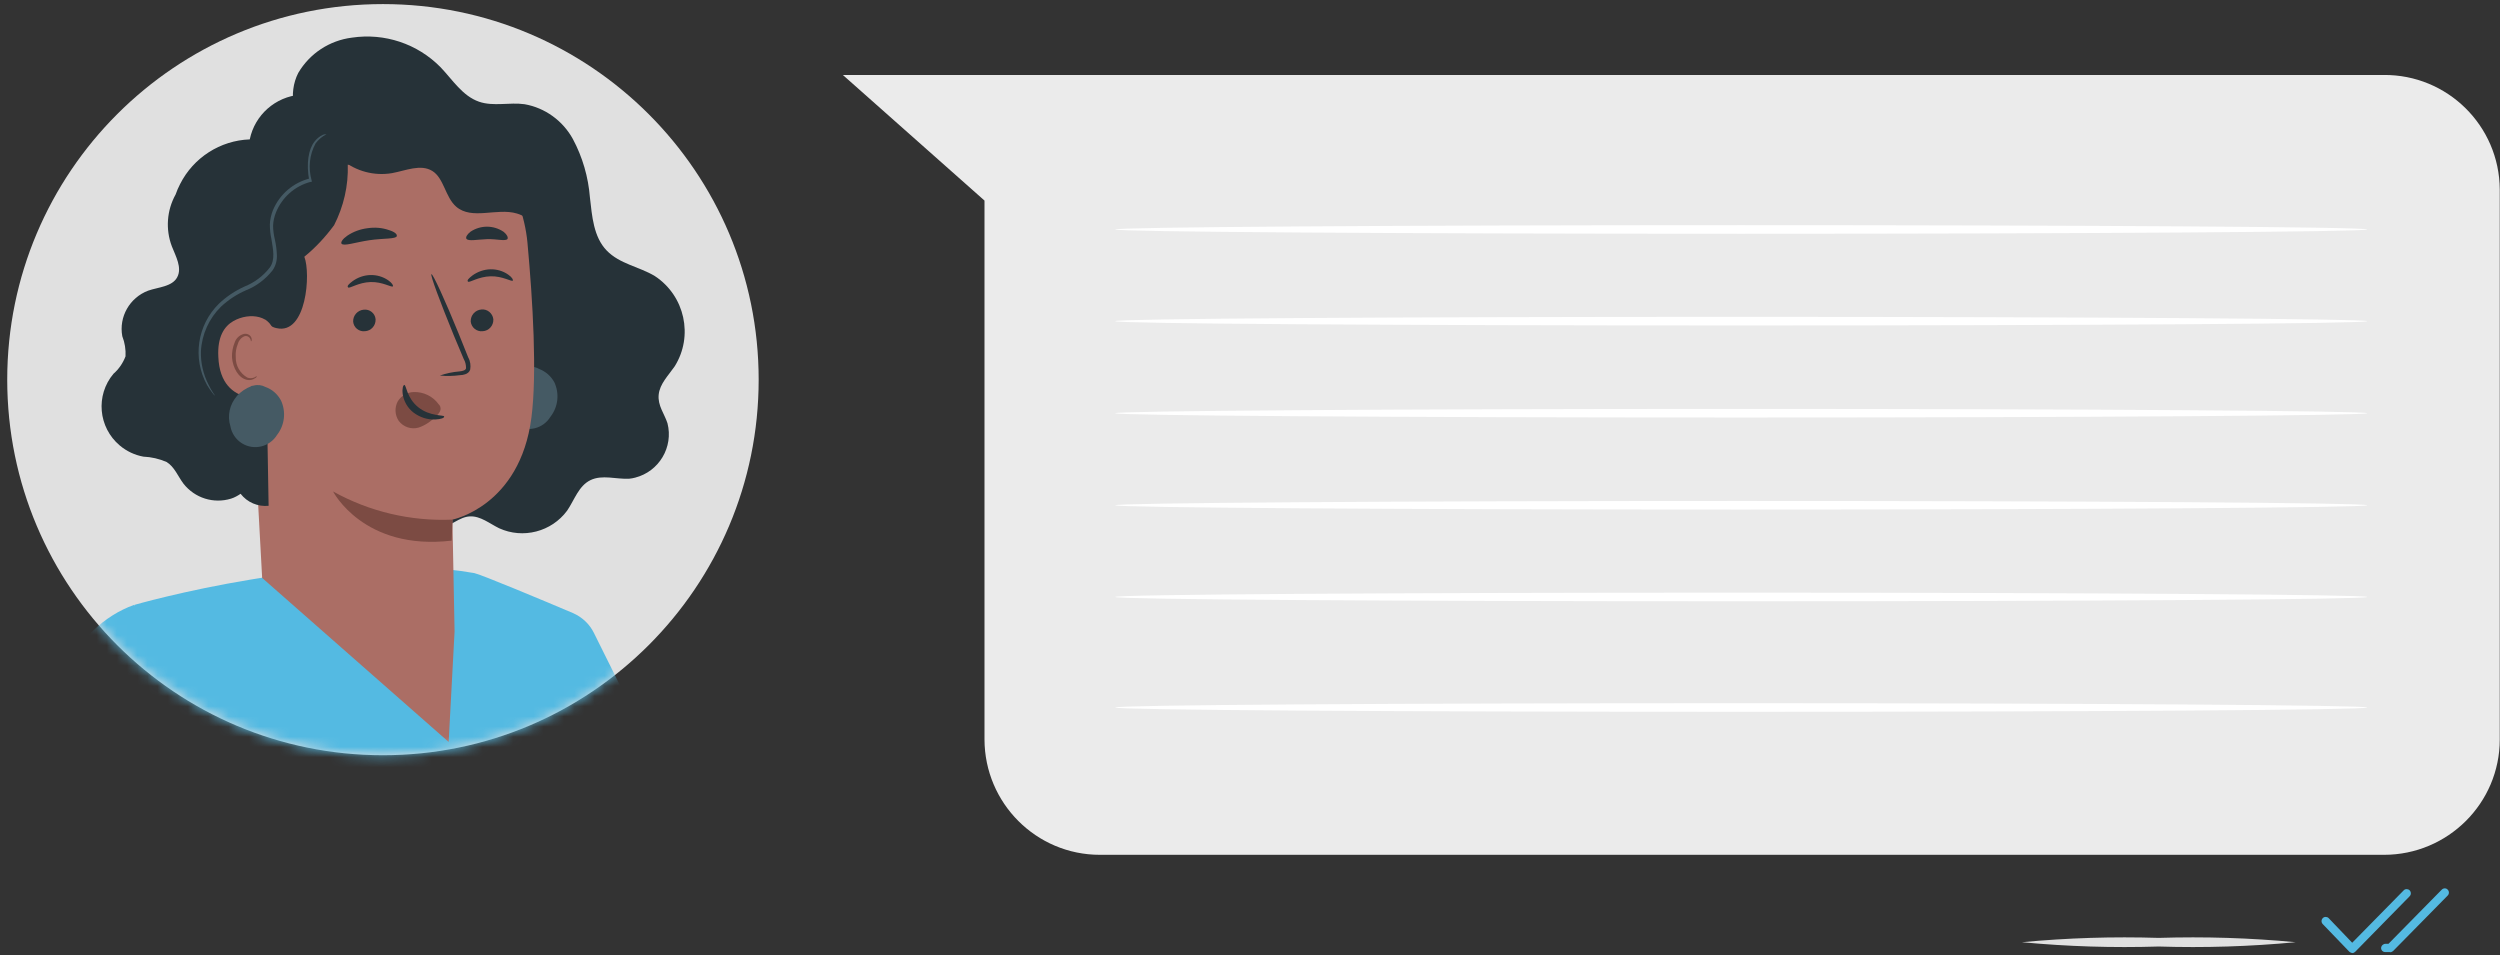 <svg width="246" height="94" viewBox="0 0 246 94" fill="none" xmlns="http://www.w3.org/2000/svg">
<rect x="0" y="0" width="246" height="94" fill="#333333" stroke="none"/>
<path d="M234.565 84.114H108.232C101.961 84.114 96.892 79.029 96.874 72.76V19.736L82.937 7.377H234.547C240.818 7.324 245.94 12.373 245.976 18.642C245.976 18.677 245.976 18.712 245.976 18.748V72.76C245.976 79.029 240.871 84.114 234.583 84.114C234.583 84.114 234.547 84.114 234.529 84.114H234.565Z" fill="#EBEBEB"/>
<path d="M225.892 92.713C221.405 93.137 216.901 93.278 212.414 93.137C207.927 93.278 203.423 93.137 198.954 92.713C203.423 92.289 207.927 92.148 212.414 92.289C216.918 92.148 221.423 92.289 225.892 92.713Z" fill="#E0E0E0"/>
<path d="M231.473 93.773C231.367 93.773 231.261 93.72 231.173 93.649L228.559 90.93C228.4 90.771 228.4 90.506 228.559 90.347C228.7 90.188 228.965 90.188 229.124 90.329C229.124 90.329 229.124 90.329 229.142 90.347L231.456 92.766L236.525 87.61C236.667 87.451 236.932 87.451 237.091 87.593C237.091 87.593 237.091 87.593 237.108 87.61C237.267 87.769 237.267 88.034 237.108 88.193L231.738 93.667C231.738 93.667 231.579 93.79 231.473 93.79V93.773Z" fill="#54BAE2"/>
<path d="M235.183 93.684H234.706C234.476 93.684 234.3 93.508 234.3 93.278C234.317 93.049 234.512 92.872 234.724 92.872H235.024L240.27 87.54C240.429 87.381 240.694 87.363 240.853 87.54C241.012 87.699 241.012 87.963 240.853 88.122L235.483 93.578C235.483 93.578 235.307 93.72 235.183 93.702V93.684Z" fill="#54BAE2"/>
<path d="M232.94 22.579C232.94 22.809 205.366 23.003 171.328 23.003C137.289 23.003 109.733 22.809 109.733 22.579C109.733 22.35 137.289 22.156 171.328 22.156C205.366 22.156 232.94 22.332 232.94 22.579Z" fill="white"/>
<path d="M232.94 31.602C232.94 31.849 205.366 32.026 171.328 32.026C137.289 32.026 109.733 31.849 109.733 31.602C109.733 31.355 137.289 31.178 171.328 31.178C205.366 31.178 232.94 31.373 232.94 31.602Z" fill="white"/>
<path d="M232.94 40.66C232.94 40.89 205.366 41.084 171.328 41.084C137.289 41.084 109.733 40.89 109.733 40.66C109.733 40.431 137.289 40.236 171.328 40.236C205.366 40.236 232.94 40.431 232.94 40.66Z" fill="white"/>
<path d="M232.94 49.718C232.94 49.948 205.366 50.142 171.328 50.142C137.289 50.142 109.733 49.948 109.733 49.718C109.733 49.489 137.289 49.294 171.328 49.294C205.366 49.294 232.94 49.471 232.94 49.718Z" fill="white"/>
<path d="M232.94 58.741C232.94 58.988 205.366 59.165 171.328 59.165C137.289 59.165 109.733 58.988 109.733 58.741C109.733 58.494 137.289 58.317 171.328 58.317C205.366 58.317 232.94 58.511 232.94 58.741Z" fill="white"/>
<path d="M232.94 69.618C232.94 69.865 205.366 70.041 171.328 70.041C137.289 70.041 109.733 69.865 109.733 69.618C109.733 69.37 137.289 69.194 171.328 69.194C205.366 69.194 232.94 69.388 232.94 69.618Z" fill="white"/>
<path d="M37.682 74.314C58.1 74.314 74.653 57.768 74.653 37.358C74.653 16.948 58.1 0.402 37.682 0.402C17.264 0.402 0.711 16.948 0.711 37.358C0.711 57.768 17.264 74.314 37.682 74.314Z" fill="#E0E0E0"/>
<mask id="mask0_63_548" style="mask-type:luminance" maskUnits="userSpaceOnUse" x="0" y="0" width="75" height="75">
<path d="M37.682 74.314C58.1 74.314 74.653 57.768 74.653 37.358C74.653 16.948 58.1 0.402 37.682 0.402C17.264 0.402 0.711 16.948 0.711 37.358C0.711 57.768 17.264 74.314 37.682 74.314Z" fill="white"/>
</mask>
<g mask="url(#mask0_63_548)">
<path d="M15.267 76.133H65.326L58.437 62.272C58.014 61.407 57.272 60.718 56.389 60.33C53.562 59.129 47.309 56.516 46.673 56.392C32.595 53.92 13.235 59.518 13.235 59.518L15.267 72.107V76.098V76.133Z" fill="#54BAE2"/>
<path d="M20.778 76.133L20.601 69.282L13.2 59.518C7.106 61.707 4.191 68.894 2.831 76.133H20.778Z" fill="#54BAE2"/>
<path d="M58.155 75.586C58.172 75.762 58.208 75.957 58.225 76.133H58.543C58.508 75.939 58.473 75.727 58.437 75.533C58.261 74.562 58.102 73.767 57.996 73.237C57.96 72.955 57.872 72.672 57.766 72.407C57.766 72.69 57.766 72.99 57.837 73.273C57.925 73.908 58.031 74.685 58.155 75.603V75.586Z" fill="#263238"/>
<path d="M30.634 13.044C28.78 11.879 28.338 9.16 29.345 7.182C30.476 5.258 32.419 3.986 34.627 3.704C37.842 3.227 41.074 4.304 43.353 6.617C44.536 7.853 45.508 9.442 47.133 10.007C48.563 10.502 50.136 10.043 51.619 10.255C53.633 10.608 55.382 11.879 56.371 13.68C57.325 15.463 57.89 17.423 58.049 19.436C58.261 21.273 58.402 23.303 59.692 24.645C60.981 25.987 62.906 26.234 64.443 27.17C67.393 29.112 68.259 33.068 66.386 36.052C65.768 36.952 64.92 37.764 64.814 38.841C64.708 39.918 65.379 40.713 65.68 41.649C66.28 43.997 64.849 46.399 62.5 46.999C62.306 47.052 62.112 47.087 61.917 47.105C60.645 47.176 59.268 46.681 58.102 47.246C56.936 47.811 56.53 49.188 55.806 50.248C54.269 52.331 51.46 53.055 49.111 51.978C48.175 51.519 47.274 50.76 46.232 50.813C45.19 50.866 44.359 51.784 43.335 51.978C41.992 52.243 40.703 51.237 39.908 50.124C39.113 49.012 38.548 47.688 37.523 46.787C36.181 45.586 34.291 45.322 32.595 44.704C25.318 42.179 21.467 34.233 23.993 26.958C24.205 26.358 24.452 25.775 24.735 25.228" fill="#263238"/>
<path d="M50.188 37.199C50.595 36.758 51.089 36.422 51.655 36.211H51.549C51.655 36.193 51.761 36.175 51.867 36.158C52.255 36.034 52.679 36.087 53.032 36.299C53.686 36.546 54.216 37.005 54.551 37.623C55.064 38.736 54.922 40.042 54.163 41.013C53.439 42.196 51.902 42.567 50.718 41.843C50.118 41.472 49.694 40.854 49.553 40.148C49.235 39.124 49.482 38.012 50.188 37.199Z" fill="#455A64"/>
<path d="M25.795 56.852L23.834 20.814C23.746 19.224 24.894 17.847 26.466 17.635L42.611 13.08C47.786 12.338 51.425 18.677 51.902 23.886C52.432 29.66 52.856 36.758 52.291 41.101C51.16 49.824 44.519 51.131 44.519 51.131C44.519 51.131 44.678 58.97 44.73 62.131L44.148 73.008L25.777 56.852H25.795Z" fill="#AB6E65"/>
<path d="M48.545 31.443C48.563 32.043 48.104 32.556 47.503 32.591C46.92 32.661 46.391 32.238 46.32 31.655C46.32 31.655 46.32 31.637 46.32 31.62C46.302 31.019 46.761 30.507 47.362 30.454C47.945 30.384 48.475 30.825 48.545 31.408C48.545 31.408 48.545 31.408 48.545 31.425V31.443Z" fill="#263238"/>
<path d="M50.471 27.612C50.347 27.753 49.464 27.152 48.263 27.188C47.062 27.223 46.196 27.841 46.055 27.717C45.913 27.594 46.126 27.382 46.496 27.099C47.009 26.729 47.627 26.517 48.245 26.499C48.863 26.481 49.482 26.658 49.994 27.011C50.383 27.276 50.524 27.541 50.453 27.612H50.471Z" fill="#263238"/>
<path d="M36.958 31.443C36.976 32.044 36.516 32.556 35.916 32.591C35.333 32.662 34.803 32.238 34.75 31.655C34.75 31.655 34.75 31.655 34.75 31.637C34.732 31.037 35.192 30.525 35.792 30.472C36.375 30.401 36.905 30.825 36.958 31.408C36.958 31.408 36.958 31.426 36.958 31.443Z" fill="#263238"/>
<path d="M38.672 28.177C38.53 28.318 37.665 27.718 36.464 27.753C35.262 27.788 34.397 28.424 34.255 28.283C34.114 28.141 34.326 27.947 34.697 27.665C35.209 27.294 35.81 27.082 36.446 27.064C37.064 27.047 37.682 27.223 38.195 27.576C38.583 27.841 38.724 28.106 38.654 28.177H38.672Z" fill="#263238"/>
<path d="M43.281 36.952C43.9 36.74 44.553 36.599 45.224 36.546C45.525 36.511 45.825 36.44 45.86 36.228C45.86 35.911 45.79 35.593 45.631 35.328C45.313 34.586 44.995 33.827 44.659 33.015C43.317 29.731 42.31 27.029 42.451 26.976C42.593 26.923 43.794 29.536 45.136 32.838C45.454 33.651 45.772 34.427 46.072 35.169C46.284 35.54 46.337 35.964 46.267 36.37C46.196 36.599 46.002 36.758 45.772 36.829C45.613 36.882 45.437 36.917 45.26 36.917C44.606 37.005 43.935 37.023 43.281 36.952Z" fill="#263238"/>
<path d="M44.519 51.131C40.42 51.307 36.358 50.354 32.772 48.359C32.772 48.359 35.775 54.221 44.448 53.197L44.519 51.148V51.131Z" fill="#7C4B43"/>
<path d="M43.176 39.795C42.61 39 41.674 38.541 40.703 38.577C40.067 38.594 39.484 38.947 39.148 39.477C38.813 40.095 38.848 40.837 39.237 41.419C39.696 42.02 40.473 42.285 41.197 42.073C41.869 41.843 42.452 41.437 42.928 40.925C43.087 40.801 43.211 40.642 43.299 40.466C43.388 40.272 43.37 40.042 43.246 39.866" fill="#7C4B43"/>
<path d="M39.784 37.87C39.978 37.87 40.014 39.159 41.162 40.077C42.31 40.996 43.688 40.819 43.706 40.978C43.723 41.137 43.405 41.243 42.822 41.278C42.063 41.313 41.321 41.066 40.703 40.607C40.12 40.166 39.731 39.495 39.625 38.771C39.555 38.188 39.678 37.888 39.784 37.888V37.87Z" fill="#263238"/>
<path d="M39.06 23.215C38.954 23.551 37.753 23.427 36.34 23.639C34.927 23.851 33.814 24.257 33.602 23.974C33.514 23.833 33.708 23.515 34.167 23.197C34.768 22.791 35.456 22.544 36.163 22.456C36.887 22.35 37.611 22.403 38.3 22.65C38.83 22.809 39.095 23.056 39.042 23.215H39.06Z" fill="#263238"/>
<path d="M49.959 23.498C49.747 23.78 48.917 23.498 47.927 23.533C46.938 23.568 46.09 23.762 45.896 23.498C45.808 23.356 45.931 23.091 46.285 22.809C47.274 22.138 48.563 22.138 49.553 22.809C49.888 23.074 50.012 23.356 49.941 23.498H49.959Z" fill="#263238"/>
<path d="M57.766 22.032C57.413 20.708 56.6 19.542 55.47 18.748C54.852 18.342 54.11 18.095 53.527 17.618C52.273 16.611 51.972 14.846 51.195 13.415C50.171 11.561 48.298 10.325 46.196 10.096C44.465 9.919 42.699 10.431 41.021 10.008C39.784 9.69 38.689 8.878 37.435 8.648C34.98 8.171 32.701 9.937 30.917 11.685C30.917 13.433 32.312 14.616 33.655 15.729C35.033 16.859 36.834 17.335 38.583 17.035C39.926 16.788 41.392 16.117 42.54 16.823C43.688 17.53 43.812 19.401 44.889 20.337C46.444 21.679 48.881 20.425 50.86 21.008C52.379 21.449 53.315 22.897 54.322 24.116C55.329 25.334 56.83 26.499 58.349 26.04C58.314 24.681 58.102 23.321 57.749 21.997L57.766 22.032Z" fill="#263238"/>
<path d="M39.361 14.651C38.265 14.334 36.022 13.627 35.422 12.674C34.22 10.573 31.977 9.301 29.557 9.319C27.102 9.513 25.07 11.314 24.576 13.716C21.661 13.821 19.029 15.517 17.722 18.112C17.546 18.448 17.404 18.783 17.281 19.136C16.415 20.69 16.274 22.562 16.91 24.239C17.298 25.228 17.934 26.34 17.44 27.276C16.945 28.212 15.602 28.247 14.578 28.6C12.759 29.289 11.681 31.178 12.034 33.085C12.282 33.721 12.388 34.392 12.352 35.063C12.105 35.716 11.699 36.317 11.169 36.776C9.385 38.894 9.667 42.055 11.787 43.838C12.458 44.403 13.253 44.774 14.101 44.933C14.896 44.968 15.673 45.145 16.397 45.463C17.175 45.94 17.51 46.875 18.058 47.599C19.171 49.012 21.025 49.595 22.739 49.065C23.074 48.959 23.392 48.782 23.675 48.588C24.329 49.436 25.371 49.877 26.431 49.771L26.113 31.426C26.325 31.885 26.731 32.202 27.225 32.291C30.158 32.962 30.599 26.905 29.946 25.263C31.058 24.363 32.03 23.303 32.878 22.156C33.814 20.319 34.291 18.271 34.22 16.205C35.298 16.276 39.82 14.793 39.343 14.651H39.361Z" fill="#263238"/>
<path d="M26.942 32.926C26.854 31.055 24.575 30.666 22.95 31.602C22.067 32.114 21.378 33.138 21.484 35.116C21.696 40.395 26.96 39.089 26.96 38.93C26.96 38.771 27.048 35.098 26.96 32.926H26.942Z" fill="#AB6E65"/>
<path d="M25.247 37.005C25.247 37.005 25.159 37.076 25.017 37.146C24.788 37.235 24.54 37.235 24.328 37.146C23.622 36.74 23.18 35.981 23.198 35.151C23.163 34.692 23.233 34.251 23.41 33.827C23.498 33.491 23.745 33.209 24.063 33.085C24.275 33.015 24.505 33.121 24.611 33.315C24.699 33.456 24.664 33.562 24.699 33.58C24.735 33.597 24.805 33.491 24.752 33.28C24.717 33.156 24.629 33.032 24.523 32.962C24.381 32.856 24.187 32.82 24.01 32.856C23.569 32.962 23.233 33.28 23.092 33.703C22.898 34.162 22.809 34.674 22.827 35.169C22.915 36.228 23.48 37.199 24.293 37.376C24.576 37.447 24.894 37.376 25.123 37.199C25.247 37.146 25.282 37.023 25.247 37.023V37.005Z" fill="#7C4B43"/>
<path d="M32.101 13.221C31.695 13.433 31.341 13.733 31.059 14.104C30.441 15.234 30.317 16.541 30.67 17.777V17.9H30.547C29.01 18.306 27.756 19.419 27.155 20.902C26.996 21.308 26.89 21.749 26.872 22.191C26.872 22.668 26.943 23.127 27.049 23.586C27.155 24.063 27.226 24.557 27.243 25.051C27.279 25.599 27.137 26.146 26.819 26.605C26.131 27.47 25.23 28.159 24.205 28.565C23.304 28.954 22.474 29.501 21.75 30.172C20.566 31.337 19.86 32.909 19.771 34.569C19.736 35.699 20.001 36.829 20.513 37.835C20.867 38.577 21.167 38.894 21.131 38.912C21.096 38.93 21.043 38.824 20.902 38.665C20.708 38.418 20.531 38.153 20.372 37.888C18.924 35.257 19.401 31.991 21.538 29.889C22.28 29.183 23.128 28.618 24.064 28.194C25.035 27.806 25.883 27.17 26.537 26.34C27.12 25.546 26.855 24.504 26.713 23.551C26.607 23.074 26.554 22.579 26.554 22.085C26.572 21.608 26.678 21.132 26.855 20.69C27.508 19.119 28.868 17.953 30.529 17.547L30.423 17.724C30.122 16.099 30.352 14.669 30.953 13.927C31.165 13.645 31.447 13.415 31.783 13.256C31.889 13.221 31.995 13.203 32.118 13.203L32.101 13.221Z" fill="#455A64"/>
<path d="M23.286 38.983C23.692 38.541 24.187 38.206 24.752 37.994H24.646C24.752 37.976 24.858 37.959 24.964 37.941C25.353 37.835 25.777 37.888 26.13 38.082C26.784 38.312 27.314 38.788 27.649 39.406C28.161 40.519 28.02 41.826 27.261 42.797C26.536 43.98 24.982 44.35 23.816 43.627C23.215 43.256 22.791 42.638 22.668 41.931C22.35 40.907 22.597 39.795 23.304 38.983H23.286Z" fill="#455A64"/>
</g>
</svg>
